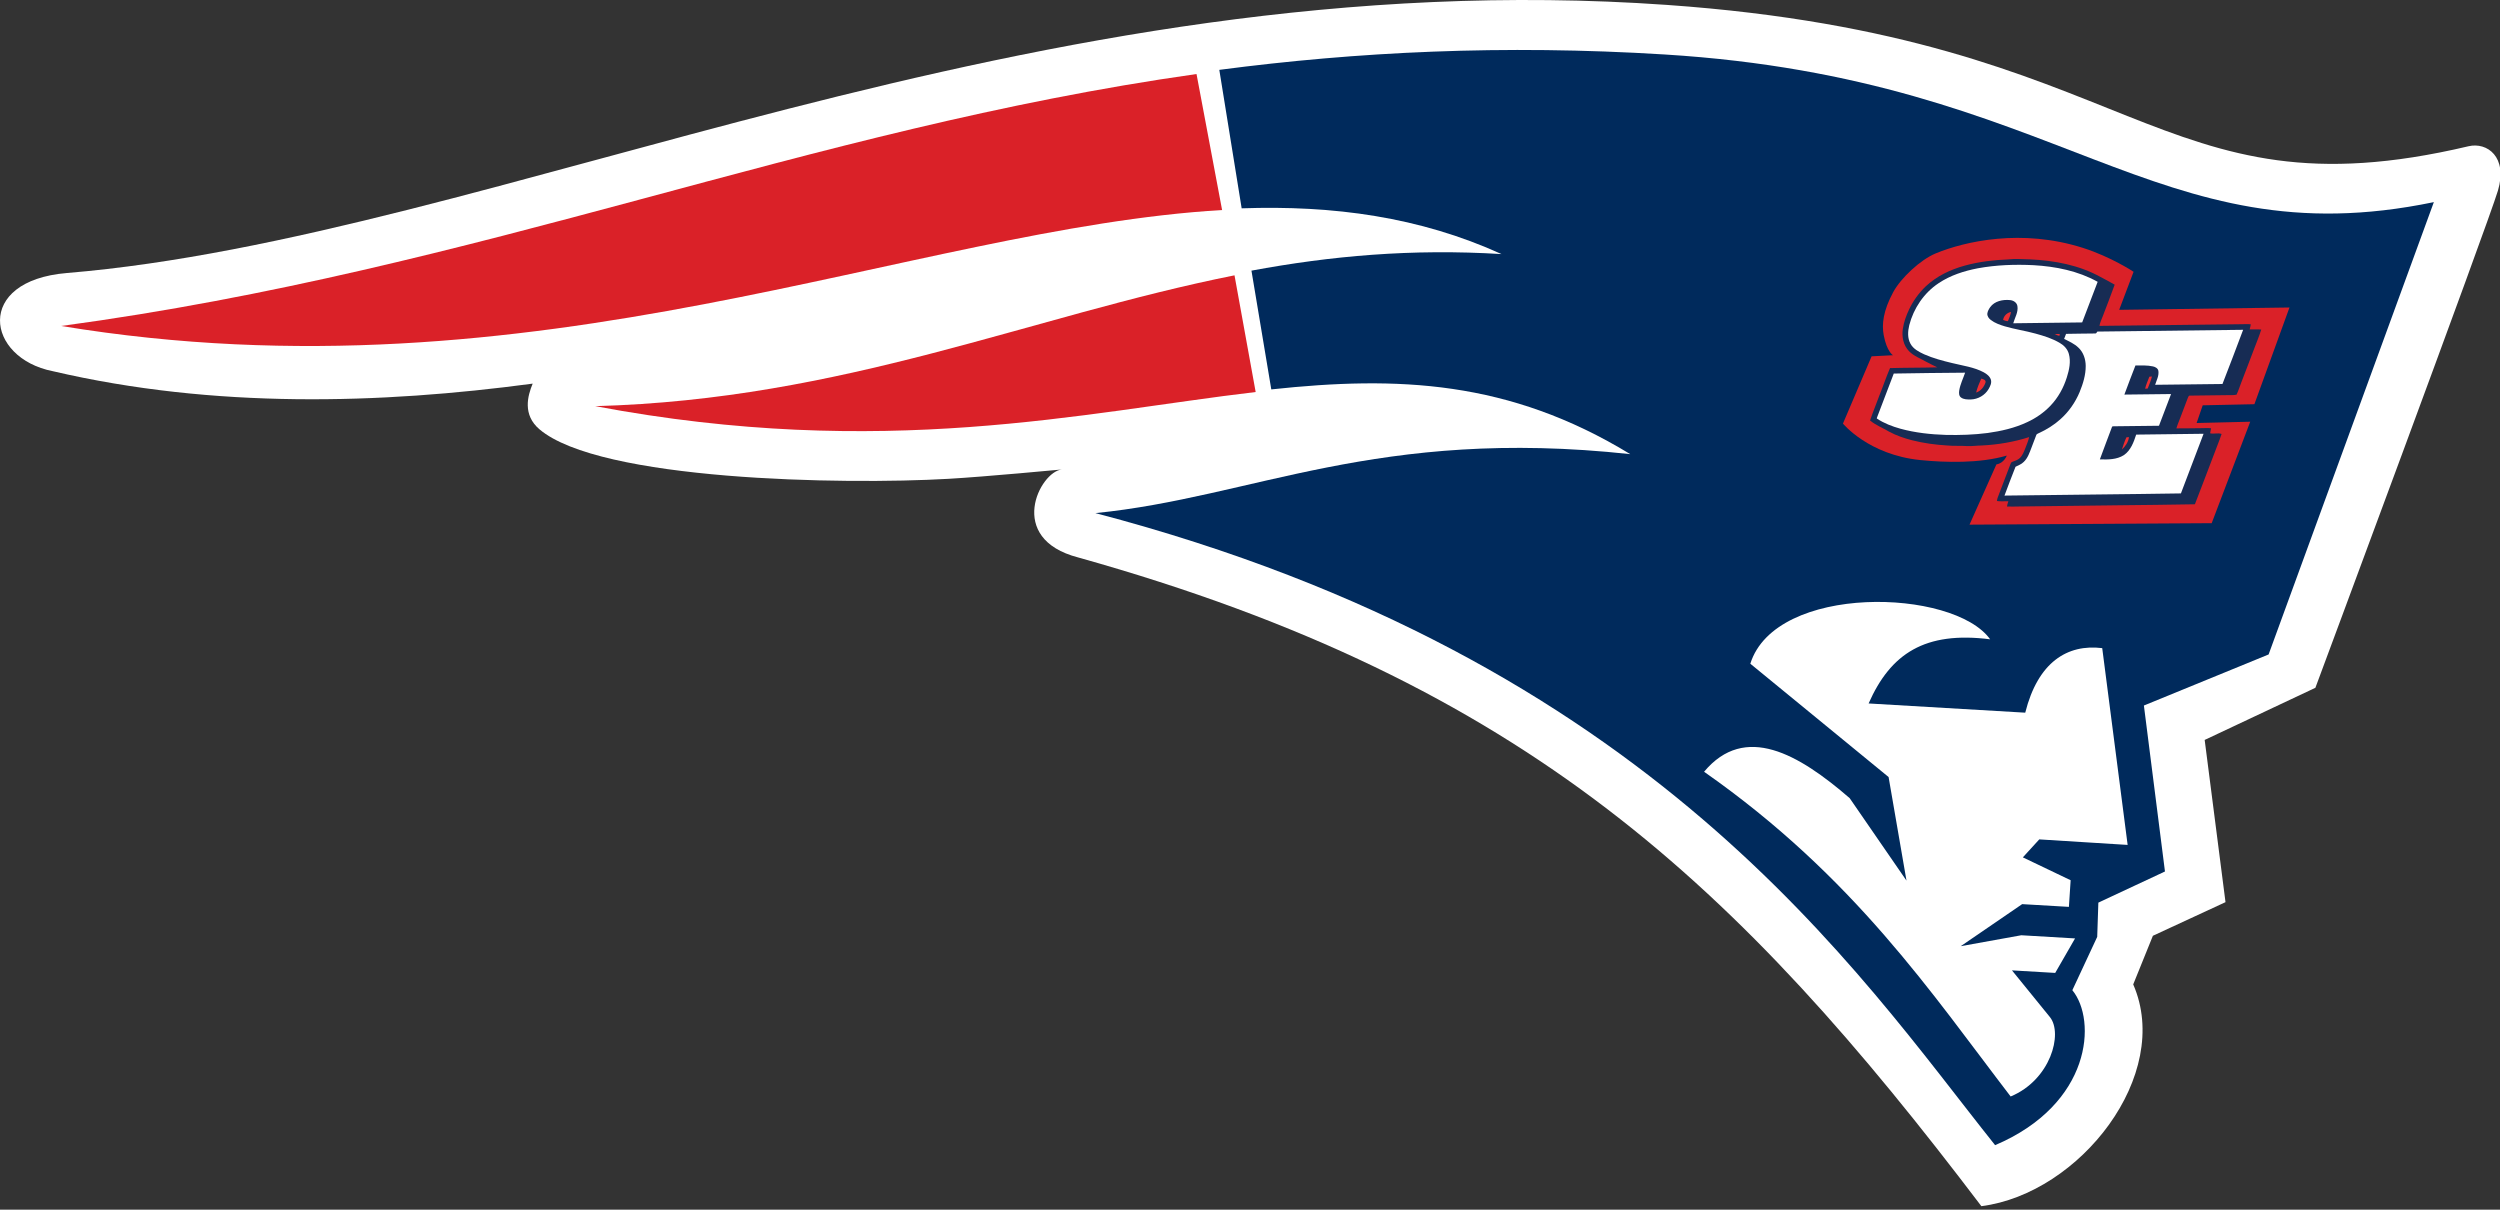 <?xml version="1.0" encoding="utf-8"?>
<!-- Generator: Adobe Illustrator 15.1.0, SVG Export Plug-In . SVG Version: 6.00 Build 0)  -->
<!DOCTYPE svg PUBLIC "-//W3C//DTD SVG 1.1//EN" "http://www.w3.org/Graphics/SVG/1.1/DTD/svg11.dtd">
<svg version="1.1" id="Layer_1" xmlns="http://www.w3.org/2000/svg" xmlns:xlink="http://www.w3.org/1999/xlink" x="0px" y="0px"
	 width="217px" height="105px" viewBox="0 0 217 105" enable-background="new 0 0 217 105" xml:space="preserve">
<rect x="0" y="0" width="217" height="105" fill="#333333" stroke="none"/>
<g>
	<path fill="#172C54" d="M64.899,3.104C65.007,3.209,65.007,3.209,64.899,3.104L64.899,3.104z"/>
	<path fill="#FFFFFF" d="M214.269,12.694c-27.312,6.45-28.505-9.368-69.582-12.268C89.399-3.477,42.939,20.61,5.81,23.697
		c-8.064,0.67-7.019,7.384-1.223,8.523c13.994,3.267,28.434,2.851,41.65,1.079c-0.443,1.065-0.89,2.706,0.588,3.964
		c5.235,4.45,26.277,4.831,35.514,4.298c3.138-0.178,9.833-0.811,9.833-0.811c-1.909,0.18-4.895,5.999,1.416,7.638
		c38.991,10.916,57.334,28.544,78.395,56.308c8.558-1.095,16.615-11.39,13.18-19.25l1.708-4.221l6.303-2.918l-1.808-14.081
		l9.609-4.525c0,0,14.967-40.221,15.844-43.149C217.696,13.623,215.881,12.314,214.269,12.694z"/>
	<path fill="#DA2128" d="M106.078,18.23C79.046,19.828,46.608,35.106,5.309,28.295c36.605-4.94,64.511-17.049,98.549-21.87
		L106.078,18.23z"/>
	<path fill="#002A5C" d="M110.348,33.8c10.959-1.178,20.624-0.804,31.158,5.62c-21.971-2.384-32.729,3.753-46.424,5.117
		c48.382,12.698,66.096,39.829,78.093,54.863c8.387-3.564,8.84-10.851,6.705-13.451l2.158-4.629l0.099-2.972l5.782-2.704
		l-1.829-14.405l10.825-4.432l14.343-39.263c-24.301,5.044-32.174-10.671-66.749-12.815c-14.083-0.874-26.767-0.227-38.673,1.334
		l1.94,12.019c7.959-0.273,15.449,0.738,22.557,3.972c-7.815-0.484-14.846,0.164-21.707,1.437L110.348,33.8z"/>
	<path fill="#DA2128" d="M108.992,34.027c-14.953,1.762-32.3,5.943-57.327,1.227c21.571-0.586,37.718-7.807,55.49-11.356
		L108.992,34.027z"/>
	<path fill="#FFFFFF" d="M147.914,66.988c13.078,9.158,19.794,19.305,26.61,28.187c3.468-1.44,4.554-5.462,3.414-6.885l-3.299-4.062
		l3.753,0.221l1.723-2.994l-4.667-0.275l-5.256,0.949l5.331-3.65l4.058,0.237l0.151-2.311l-4.148-1.986l1.425-1.56l7.67,0.479
		l-2.206-17.081c-3.031-0.371-5.581,1.219-6.682,5.603l-13.596-0.8c1.913-4.335,4.893-6.288,10.55-5.568
		c-3.172-4.443-18.635-4.855-20.817,2.118l12.002,9.837l1.553,8.989l-4.932-7.157C156.116,65.44,151.46,62.75,147.914,66.988z"/>
	<g>
		<path fill="#DA2128" d="M164.312,30.833l-1.857,0.096l-2.487,5.838c0,0,2.212,2.712,6.71,3.166
			c2.144,0.216,5.161,0.306,7.511-0.389c0,0-0.233,0.659-0.901,0.766l-2.335,5.23l21.022-0.129l3.345-8.806l-4.654,0.112
			l0.529-1.536l4.487-0.096l3.045-8.395l-14.782,0.203l1.25-3.302c0,0-1.95-1.296-4.401-2.076
			c-5.31-1.691-10.233-0.568-12.761,0.474c-1.346,0.554-3.042,2.145-3.703,3.37c-0.875,1.623-1,2.794-0.825,3.728
			C163.78,30.545,164.312,30.833,164.312,30.833z"/>
		<path fill="#172C54" d="M170.559,23.05c1.22-0.334,2.485-0.484,3.746-0.532c0.632-0.081,1.266-0.01,1.897-0.005
			c2.115,0.094,4.264,0.496,6.129,1.531c0.407,0.224,0.825,0.425,1.223,0.667c-0.321,0.914-0.687,1.812-1.026,2.721
			c-0.104,0.282-0.246,0.554-0.296,0.854c4.12-0.04,8.238-0.098,12.356-0.145c0.26,0,0.521-0.022,0.78,0.009
			c-0.016,0.152-0.061,0.299-0.1,0.444c0.336,0.014,0.672-0.021,1.008,0.011c-0.172,0.565-0.406,1.11-0.613,1.665
			c-0.369,0.958-0.725,1.922-1.1,2.879c-0.146,0.369-0.259,0.75-0.43,1.108c-0.266,0.058-0.537,0.035-0.805,0.042
			c-1.077,0.015-2.153,0.022-3.229,0.041c-0.139-0.02-0.164,0.138-0.209,0.232c-0.205,0.543-0.415,1.084-0.617,1.628
			c-0.119,0.329-0.267,0.647-0.362,0.984c0.731,0.005,1.463-0.015,2.196-0.02c0.271,0,0.544-0.024,0.814,0.012
			c-0.023,0.146-0.051,0.29-0.081,0.434c0.33,0.083,0.671-0.06,0.995,0.059c-0.219,0.646-0.483,1.274-0.718,1.916
			c-0.537,1.394-1.056,2.796-1.601,4.187c-2.17,0.047-4.342,0.056-6.514,0.086c-2.939,0.037-5.881,0.072-8.823,0.107
			c-0.325,0-0.649,0.022-0.973-0.001c0.025-0.156,0.067-0.309,0.121-0.457c-0.332-0.008-0.666,0.034-0.995-0.018
			c0.014-0.103,0.034-0.209,0.072-0.308c0.37-0.96,0.736-1.923,1.099-2.886c0.035-0.079,0.064-0.18,0.16-0.204
			c0.224-0.094,0.473-0.152,0.652-0.328c0.254-0.234,0.366-0.571,0.494-0.883c0.113-0.31,0.254-0.613,0.318-0.939
			c-1.321,0.423-2.7,0.655-4.082,0.726c-0.449,0.003-0.894,0.079-1.342,0.051c-0.559-0.041-1.123,0.007-1.682-0.05
			c-1.027-0.06-2.053-0.2-3.051-0.453c-0.693-0.176-1.375-0.411-2.004-0.752c-0.548-0.323-1.151-0.557-1.645-0.963
			c0.243-0.722,0.536-1.428,0.798-2.143c0.325-0.797,0.593-1.618,0.934-2.406c1.369-0.041,2.737-0.027,4.105-0.066
			c-0.306-0.164-0.629-0.292-0.93-0.463c-0.513-0.305-1.102-0.498-1.523-0.938c-0.493-0.5-0.647-1.261-0.538-1.94
			c0.085-0.591,0.293-1.156,0.548-1.696c0.357-0.741,0.841-1.424,1.439-1.992C168.106,23.964,169.309,23.388,170.559,23.05
			L170.559,23.05z"/>
		<path fill="#FFFFFF" d="M171.684,23.286c1.592-0.291,3.22-0.347,4.834-0.268c1.92,0.11,3.866,0.499,5.559,1.444
			c-0.447,1.174-0.891,2.352-1.344,3.524c-1.996,0.029-3.99,0.052-5.985,0.074c0.144-0.493,0.456-0.972,0.362-1.502
			c-0.054-0.312-0.366-0.493-0.66-0.512c-0.613-0.057-1.321,0.089-1.702,0.615c-0.112,0.162-0.216,0.341-0.245,0.54
			c-0.03,0.235,0.125,0.441,0.304,0.577c0.355,0.267,0.78,0.416,1.202,0.545c0.876,0.257,1.783,0.387,2.665,0.63
			c0.737,0.202,1.48,0.429,2.138,0.829c0.357,0.205,0.654,0.53,0.764,0.935c0.189,0.672,0.032,1.38-0.172,2.029
			c-0.285,0.915-0.76,1.776-1.423,2.469c-0.572,0.601-1.269,1.083-2.021,1.428c-1.081,0.51-2.257,0.777-3.435,0.941
			c-1.194,0.154-2.406,0.193-3.612,0.166c-1.328-0.042-2.662-0.184-3.948-0.536c-0.718-0.201-1.427-0.467-2.047-0.883l-0.012-0.042
			c0.484-1.29,0.978-2.579,1.473-3.865c2.064-0.038,4.128-0.059,6.194-0.076c-0.177,0.518-0.429,1.015-0.514,1.559
			c-0.028,0.201-0.028,0.451,0.148,0.588c0.243,0.188,0.57,0.181,0.862,0.178c0.621-0.017,1.223-0.363,1.539-0.899
			c0.14-0.243,0.282-0.524,0.205-0.81c-0.093-0.301-0.363-0.506-0.628-0.65c-0.843-0.45-1.808-0.57-2.724-0.798
			c-0.83-0.198-1.659-0.417-2.443-0.763c-0.453-0.212-0.938-0.457-1.187-0.915c-0.271-0.489-0.234-1.081-0.107-1.607
			c0.375-1.47,1.281-2.812,2.552-3.652C169.294,23.895,170.487,23.517,171.684,23.286L171.684,23.286z"/>
		<path fill="#ED2E32" d="M173.871,27.77c0.041-0.343,0.349-0.637,0.687-0.693c-0.043,0.279-0.166,0.539-0.271,0.799
			C174.141,27.876,174.002,27.828,173.871,27.77L173.871,27.77z"/>
		<path fill="#FFFFFF" d="M182.046,28.781c4.218-0.059,8.44-0.109,12.658-0.154c-0.592,1.57-1.182,3.142-1.794,4.704
			c-1.947,0.021-3.896,0.05-5.843,0.068c0.119-0.389,0.341-0.772,0.282-1.193c-0.031-0.233-0.262-0.357-0.471-0.402
			c-0.499-0.111-1.014-0.08-1.522-0.079c-0.33,0.837-0.646,1.682-0.96,2.525c1.351-0.01,2.699-0.031,4.052-0.047
			c-0.346,0.92-0.693,1.838-1.049,2.753c-1.298,0.014-2.595,0.031-3.893,0.045c-0.067,0.009-0.173-0.021-0.191,0.072
			c-0.347,0.936-0.708,1.864-1.047,2.801c0.702,0.024,1.465,0.025,2.078-0.366c0.601-0.406,0.86-1.125,1.074-1.784
			c1.95-0.023,3.899-0.047,5.85-0.072c-0.651,1.728-1.316,3.448-1.967,5.176c-2.437,0.045-4.874,0.061-7.312,0.094
			c-2.668,0.032-5.335,0.067-8.002,0.095c0.314-0.834,0.625-1.673,0.958-2.502c0.243-0.125,0.513-0.214,0.71-0.418
			c0.358-0.335,0.511-0.816,0.684-1.263c0.137-0.354,0.27-0.709,0.406-1.065c0.022-0.095,0.127-0.122,0.203-0.164
			c0.68-0.307,1.324-0.705,1.881-1.205c0.729-0.646,1.301-1.462,1.677-2.36c0.296-0.723,0.536-1.489,0.531-2.277
			c-0.004-0.58-0.198-1.186-0.633-1.587c-0.351-0.342-0.808-0.54-1.24-0.758c0.051-0.147,0.106-0.293,0.167-0.438
			c0.847-0.02,1.695-0.02,2.544-0.034C181.969,28.954,181.996,28.836,182.046,28.781L182.046,28.781z"/>
		<path fill="#ED2E32" d="M178.339,28.992c0.149,0.001,0.296,0,0.446,0c-0.009,0.052-0.018,0.105-0.025,0.157
			C178.607,29.134,178.478,29.05,178.339,28.992L178.339,28.992z"/>
		<path fill="#ED2E32" d="M171.972,32.864c0.155,0.042,0.412,0.105,0.376,0.317c-0.121,0.397-0.417,0.763-0.82,0.893
			C171.627,33.655,171.8,33.257,171.972,32.864L171.972,32.864z"/>
		<path fill="#ED2E32" d="M186.567,32.695c0.072-0.003,0.144-0.007,0.219-0.013c-0.073,0.363-0.244,0.696-0.367,1.042
			c-0.074,0.003-0.149,0.008-0.222,0.014C186.276,33.377,186.438,33.041,186.567,32.695L186.567,32.695z"/>
		<path fill="#ED2E32" d="M184.58,37.956c0.07-0.002,0.141-0.007,0.214-0.011c-0.052,0.418-0.307,0.797-0.615,1.078
			C184.302,38.664,184.405,38.296,184.58,37.956L184.58,37.956z"/>
	</g>
</g>
</svg>
